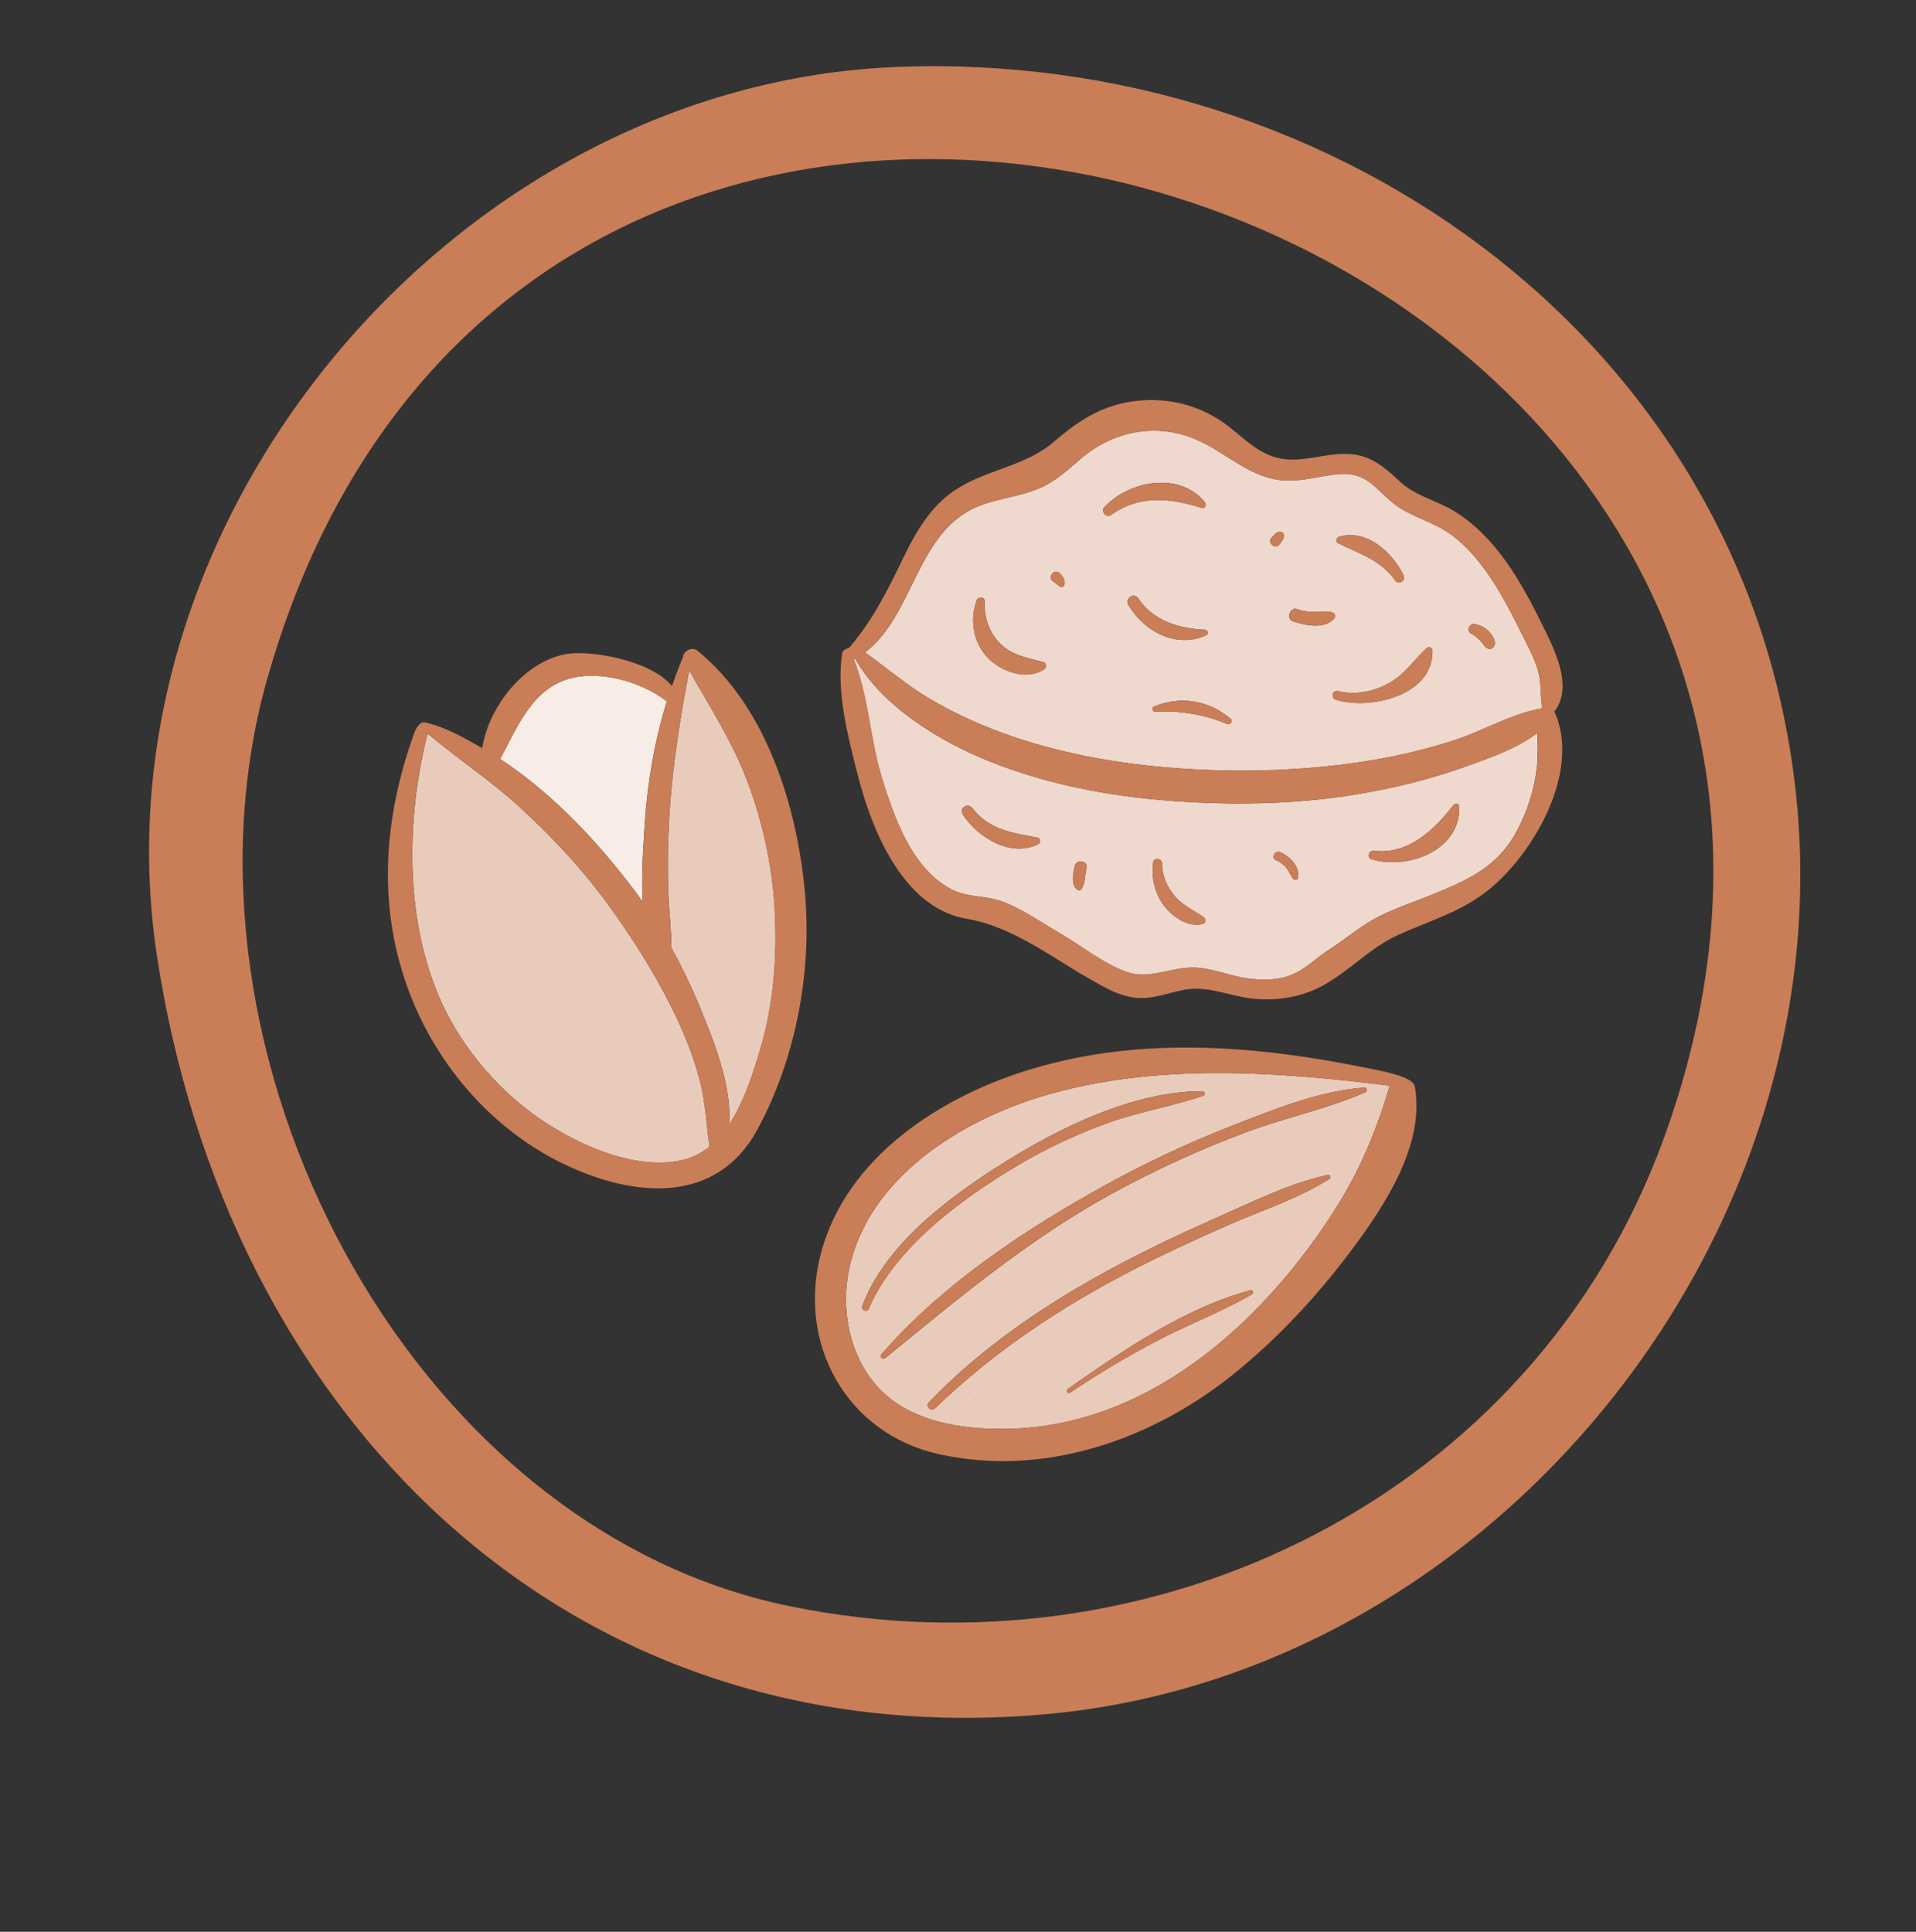 <?xml version="1.0" encoding="UTF-8"?>
<svg id="allergen_icons" data-name="allergen icons" xmlns="http://www.w3.org/2000/svg" viewBox="0 0 311.43 314.01">
  <rect x="0" y="0" width="311.43" height="314.01" fill="#333333" stroke="none"/>
  <defs>
    <style>
      .cls-1 {
        fill: #f7ece6;
      }

      .cls-2 {
        fill: #e9cbbc;
      }

      .cls-3 {
        fill: #efd8cd;
      }

      .cls-4 {
        fill: #c97e57;
      }
    </style>
  </defs>
  <path class="cls-4" d="m292.02,130.01c-7.29-73.54-74.38-121.95-146.21-119.13C74.19,13.69,14.79,84.09,25.48,155.15c11.17,74.3,65.98,130.31,144.11,123.53,72.59-6.3,129.56-76.68,122.43-148.67-2.71-27.34,2.72,27.45,0,0Zm-21.57,55c-21.23,58.44-83.07,88.25-142.21,76.05-62.29-12.85-101.93-90.26-84.8-150.72,44.27-156.24,281.34-74.89,227.01,74.67-8.73,24.04,8.39-23.1,0,0Z"/>
  <g>
    <path class="cls-2" d="m108.96,163.37c-2.99-5.9-6.58-11.53-10.5-16.85-4.13-5.59-8.93-10.69-14.05-15.38-4.71-4.31-10.05-7.8-14.91-11.91-3.91,15.48-3.77,34.3,4.57,48.06,3.85,6.34,9.2,11.86,15.51,15.77,5.93,3.67,14.03,7.04,21.12,5.57,1.78-.37,3.3-1.17,4.63-2.25-.53-3.56-.64-7.15-1.56-10.69-1.1-4.26-2.83-8.39-4.81-12.31Z"/>
    <path class="cls-2" d="m169.87,178.06c-13.65,4.01-28.76,13.36-31.88,28.33-1.36,6.56.12,14.08,4.71,19.09,5.22,5.68,13.63,6.9,20.96,6.78,15.69-.24,29.37-8.2,40.18-19.09,5.03-5.07,9.53-10.81,13.34-16.86,3.98-6.31,6.56-12.66,8.72-19.83-18.38-2.31-38.06-3.7-56.03,1.58Zm-28.67,34.72c-.26.6-1.28.17-1.06-.44,3.7-10.05,14.24-17.84,23.02-23.35,9.15-5.74,21.26-11.66,32.28-11.61.46,0,.47.62.08.76-4.93,1.68-10.1,2.51-15.03,4.25-5.32,1.87-10.45,4.28-15.29,7.18-9.05,5.42-19.73,13.23-24.01,23.21Zm17.17,14.74c-.06,0-.05-.09,0-.09s.05.09,0,.09Zm45.14-17.14c-4.82,2.8-10.14,4.82-15.1,7.4-5,2.59-9.81,5.48-14.5,8.6-.38.25-.69-.36-.33-.62,8.89-6.21,19.08-13.21,29.68-16.03.4-.11.58.45.25.65Zm12.57-18.74c-5.1,3.22-11.03,5.12-16.54,7.54-5.44,2.39-10.85,4.89-16.12,7.63-11.46,5.95-22.13,13.13-31.44,22.11-.65.62-1.63-.32-1.01-.97,8.7-9.04,19.1-16.06,30.12-21.97,5.38-2.88,10.89-5.5,16.47-7.96,5.89-2.59,11.95-5.67,18.27-7.03.4-.09.57.44.25.65Zm5.68-14.86c.39-.03.55.6.19.76-6.31,2.75-13.25,4.18-19.72,6.62-7.33,2.76-14.46,6.03-21.34,9.78-13.63,7.44-25.03,17.07-37,26.81-.44.36-.97-.21-.6-.63,9.89-11.41,23.52-20.42,36.66-27.64,6.56-3.6,13.35-6.78,20.33-9.5,6.72-2.62,14.24-5.69,21.49-6.19Z"/>
    <path class="cls-3" d="m238.45,124.53c-5.1,1.84-10.36,3.21-15.69,4.2-10.68,1.99-21.47,2.26-32.29,1.46-10.22-.76-20.33-2.67-29.85-6.52-7.93-3.21-17.26-8.85-21.6-16.59-.08.05-.16.1-.25.14,2.38,5.87,2.65,12.89,4.49,18.94,1.97,6.49,4.9,15,11.32,18.37,2.67,1.4,5.68,1.01,8.45,2.06,3.23,1.22,6.26,3.39,9.24,5.11,3.46,2.01,6.98,4.88,10.75,6.26,3.62,1.33,6.95-.61,10.6-.68,3.21-.06,6.1,1.37,9.23,1.77,7.72.99,9.26-2.16,13.1-4.61,2.49-1.58,4.7-3.54,7.29-4.98,3.05-1.7,6.38-2.74,9.6-4.05,6.12-2.5,10.78-4.65,13.85-10.57,1.63-3.14,2.73-6.64,3.13-10.15.21-1.87.11-3.72.09-5.58-3.32,2.56-7.58,4.01-11.47,5.42Zm-69.66,12.68c-4.52,2.23-9.84-1.04-12.3-4.83-.66-1.01.83-1.95,1.55-1.02,2.73,3.53,6.53,4.04,10.6,4.79.48.09.58.84.14,1.06Zm7.81,3.92c-.3,1.08-.14,2.55-.88,3.45-.18.22-.51.14-.69-.01-1.02-.85-.59-2.73-.32-3.82.31-1.2,2.21-.81,1.89.38Zm18.94,9.04c-2.39.66-4.93-1.13-6.32-2.94-1.54-2.01-2.1-4.59-1.78-7.06.11-.84,1.44-.66,1.45.15.02,2.13.82,3.98,2.24,5.55,1.32,1.45,3.02,2.12,4.54,3.25.38.28.38.91-.14,1.05Zm15.44-7.46c-.08.43-.64.38-.83.1-.39-.56-.65-1.21-1.07-1.75-.45-.57-1.03-.96-1.69-1.24-.87-.36-.16-1.66.71-1.29,1.56.67,3.23,2.35,2.89,4.18Zm12.01-3.02c-.91-.27-.56-1.5.34-1.39,5.61.65,9.75-3.37,12.92-7.43.3-.38.93-.28.94.26.22,7.09-8.33,10.29-14.2,8.56Z"/>
    <path class="cls-2" d="m121.58,127.27c-2.43-6.55-6.15-12.28-9.56-18.29-1.47,7.8-2.76,15.66-3.22,23.58-.25,4.38-.34,8.76-.14,13.14.13,2.8.47,5.59.47,8.36,2.07,3.75,3.87,7.65,5.46,11.66,1.94,4.9,4.37,11.34,3.91,17.1,2.44-3.66,3.9-8.34,5.03-12.11,2.25-7.51,2.83-15.35,2.37-23.16-.41-6.96-1.9-13.75-4.32-20.28Z"/>
    <path class="cls-3" d="m247.74,103.82c-1.41-2.86-2.85-5.72-4.52-8.44-1.94-3.14-4.27-6.17-7.24-8.4-2.63-1.98-5.84-2.73-8.57-4.5-3.57-2.33-4.72-5.84-9.81-5.42-2.86.24-5.65,1.16-8.55,1.05-5.71-.22-9.48-4.4-14.43-6.58-6.6-2.91-13.65-1.52-19.03,3.1-2.06,1.77-3.99,3.57-6.51,4.68-3.53,1.55-7.6,1.71-11.06,3.43-9.14,4.56-9.67,17.43-17.43,23.31,3.43,2.42,6.56,5.15,10.2,7.34,4.44,2.68,9.26,4.8,14.17,6.46,8.34,2.81,17.14,4.32,25.9,4.99,10.63.81,21.57.49,32.1-1.26,4.57-.76,9.09-1.84,13.49-3.28,4.7-1.53,9.15-4.24,14.02-5.12.07-.06.13-.11.21-.15-.34-1.91-.12-3.8-.6-5.69-.48-1.94-1.45-3.73-2.32-5.51Zm-78.04,5c-2.74,1.75-6.59.48-8.8-1.57-2.65-2.47-3.35-6.3-2.16-9.64.23-.66,1.35-.65,1.31.15-.14,2.6.76,5.2,2.67,7,1.97,1.85,4.31,2.16,6.8,2.84.56.15.67.9.18,1.21Zm3.28-13.72c-.08.2-.31.4-.54.3-.47-.2-.76-.6-1.19-.84-1.11-.64.1-2.23.98-1.39.5.48,1.05,1.2.75,1.93Zm6.53-12.66c4-4.31,12.22-5.87,16.34-.79.31.39.03,1.07-.53.9-5.15-1.59-10.11-2.16-14.74,1.17-.79.57-1.7-.6-1.07-1.28Zm3.9,15.89c-.62-1.06.91-2.1,1.6-1.06,2.42,3.65,6.64,4.91,10.84,5.1.44.02.68.67.23.88-4.82,2.25-10.15-.6-12.67-4.92Zm15.99,19.34c-3.69-1.57-7.65-2.18-11.65-1.98-.42.02-.61-.65-.21-.82,4.34-1.82,8.92-1.04,12.5,1.98.5.42-.16,1.03-.64.82Zm8.52-29.13c-.61.86-2-.34-1.23-1.14.35-.36.68-.82,1.18-.95.37-.1.86.18.83.61-.05.62-.41.97-.78,1.48Zm9.69-1.28c4.46-1.34,8.64,2.44,10.5,6.2.45.92-.76,1.72-1.36.86-2.32-3.33-5.83-4.31-9.27-6.03-.45-.22-.3-.89.14-1.02Zm-7.48,13.72c-1.12-.39-.46-2.34.65-1.97.99.32,1.97.5,3.02.48.92-.02,1.89-.23,2.77.07.32.11.61.54.36.87-1.47,1.95-4.85,1.23-6.81.55Zm7,12.76c-.87-.27-.57-1.6.34-1.39,2.93.68,5.83.09,8.43-1.39,2.53-1.44,3.91-3.66,5.96-5.59.36-.34.98-.1.98.4.11,7.38-10.26,9.67-15.71,7.97Zm25.64-8.58c-.18.25-.41.36-.72.31-.69-.11-.96-.8-1.39-1.27-.42-.46-.95-.9-1.51-1.19-.86-.44-.34-1.75.57-1.56.85.17,1.62.52,2.23,1.15.58.6,1.43,1.71.82,2.56Z"/>
    <path class="cls-1" d="m103.37,145.07c.37.5.72,1,1.08,1.51-.22-4.31.09-8.7.34-12.56.44-6.83,1.6-13.54,3.6-20.02-4.32-3.35-11.42-5.24-16.46-3.5-5.62,1.94-7.95,7.88-10.63,12.88,8.7,5.69,16.28,13.93,22.07,21.69Z"/>
  </g>
  <g>
    <g>
      <path class="cls-4" d="m169.51,107.61c-2.49-.68-4.82-.99-6.8-2.84-1.91-1.8-2.81-4.4-2.67-7,.04-.8-1.08-.8-1.31-.15-1.19,3.34-.49,7.17,2.16,9.64,2.2,2.05,6.06,3.32,8.8,1.57.49-.31.38-1.06-.18-1.21Z"/>
      <path class="cls-4" d="m195.84,81.66c-4.12-5.08-12.34-3.52-16.34.79-.63.68.28,1.85,1.07,1.28,4.63-3.33,9.6-2.75,14.74-1.17.56.17.84-.52.53-.9Z"/>
      <path class="cls-4" d="m195.85,102.38c-4.2-.19-8.41-1.45-10.84-5.1-.69-1.04-2.22,0-1.6,1.06,2.52,4.32,7.84,7.17,12.67,4.92.45-.21.21-.86-.23-.88Z"/>
      <path class="cls-4" d="m231.86,105.37c-2.05,1.92-3.43,4.15-5.96,5.59-2.6,1.48-5.5,2.07-8.43,1.39-.91-.21-1.21,1.12-.34,1.39,5.45,1.71,15.83-.59,15.71-7.97,0-.51-.62-.74-.98-.4Z"/>
      <path class="cls-4" d="m228.11,93.46c-1.86-3.76-6.03-7.54-10.5-6.2-.43.13-.58.8-.14,1.02,3.44,1.72,6.95,2.7,9.27,6.03.6.87,1.81.06,1.36-.86Z"/>
      <path class="cls-4" d="m216.58,99.55c-.88-.3-1.86-.08-2.77-.07-1.04.02-2.03-.16-3.02-.48-1.11-.36-1.77,1.59-.65,1.97,1.96.68,5.34,1.4,6.81-.55.25-.33-.04-.76-.36-.87Z"/>
      <path class="cls-4" d="m168.65,136.16c-4.08-.75-7.87-1.26-10.6-4.79-.72-.93-2.21,0-1.55,1.02,2.46,3.79,7.77,7.06,12.3,4.83.44-.21.34-.97-.14-1.06Z"/>
      <path class="cls-4" d="m195.68,149.12c-1.53-1.13-3.23-1.8-4.54-3.25-1.42-1.57-2.23-3.42-2.24-5.55,0-.81-1.34-.98-1.45-.15-.32,2.47.24,5.05,1.78,7.06,1.39,1.81,3.93,3.6,6.32,2.94.52-.14.52-.77.14-1.05Z"/>
      <path class="cls-4" d="m236.25,130.87c-3.16,4.06-7.3,8.08-12.92,7.43-.9-.1-1.25,1.13-.34,1.39,5.87,1.72,14.41-1.47,14.2-8.56-.02-.54-.65-.64-.94-.26Z"/>
      <g>
        <path class="cls-4" d="m130.85,145.28c-1.21-13.94-6.24-30.38-17.48-39.51-.86-.7-2.24.02-2.34,1-.67,1.57-1.26,3.16-1.81,4.76-3.34-4.15-12.91-5.81-16.85-5.26-6.79.94-12.88,8.28-13.99,15.34-3.01-1.71-5.8-3.36-9.27-4.18-.95-.23-1.64,1.31-1.75,1.64-5.07,14-6.15,28.67-.61,42.8,4.63,11.8,13.62,22,25.13,27.46,11.17,5.3,24.58,6.55,31.23-5.73,6.2-11.44,8.86-25.38,7.74-38.3Zm-38.92-34.78c5.04-1.74,12.14.15,16.46,3.5-2.01,6.48-3.16,13.19-3.6,20.02-.25,3.86-.55,8.25-.34,12.56-.36-.5-.71-1.01-1.08-1.51-5.79-7.76-13.38-16-22.07-21.69,2.68-5.01,5.01-10.94,10.63-12.88Zm18.76,78.11c-7.08,1.47-15.19-1.89-21.12-5.57-6.31-3.91-11.66-9.43-15.51-15.77-8.35-13.76-8.49-32.58-4.57-48.06,4.86,4.1,10.2,7.59,14.91,11.91,5.12,4.69,9.93,9.79,14.05,15.38,3.92,5.32,7.51,10.95,10.5,16.85,1.98,3.92,3.71,8.05,4.81,12.31.91,3.54,1.03,7.14,1.56,10.69-1.33,1.08-2.85,1.88-4.63,2.25Zm12.83-17.91c-1.13,3.77-2.59,8.45-5.03,12.11.46-5.75-1.96-12.2-3.91-17.1-1.59-4.01-3.39-7.91-5.46-11.66,0-2.78-.33-5.56-.47-8.36-.21-4.39-.12-8.76.14-13.14.46-7.93,1.75-15.78,3.22-23.58,3.41,6.02,7.14,11.74,9.56,18.29,2.42,6.53,3.91,13.32,4.32,20.28.46,7.8-.12,15.65-2.37,23.16Z"/>
        <path class="cls-4" d="m250.7,101.58c-2.44-4.96-5.17-10.01-8.98-14.07-1.61-1.71-3.4-3.25-5.42-4.47-2.86-1.72-6.28-2.43-8.75-4.76-3.62-3.41-6.01-5.02-11.19-4.35-3.46.45-6.73,1.47-10.11.04-2.8-1.19-4.92-3.53-7.37-5.26-4.34-3.06-9.66-4.23-14.9-3.45-5.01.74-8.8,3.19-12.54,6.44-4.86,4.22-11.11,4.53-16.31,8.04-3.99,2.7-6.32,6.82-8.37,11.07-2.59,5.36-4.88,9.96-8.74,14.49-.35.09-1.04.38-1.12.82-.99,6.1.86,13.33,2.36,19.25,1.42,5.6,3.4,11.27,6.7,16.06,2.71,3.93,6.38,7.13,11.21,7.93,7.45,1.24,13.91,6.38,20.47,10.07,2.12,1.2,4.25,2.41,6.7,2.73,2.93.39,5.45-.8,8.28-1.29,3.7-.64,7.05.96,10.65,1.42,2.81.36,5.66.12,8.37-.67,6.11-1.78,9.86-7,15.5-9.59,5.22-2.39,10.45-3.79,14.97-7.5,7.29-5.98,14.92-19.28,10.54-28.87,3.14-4.06.02-10.07-1.96-14.1Zm-92.68-18.84c3.46-1.72,7.53-1.88,11.06-3.43,2.52-1.11,4.45-2.9,6.51-4.68,5.38-4.62,12.43-6.01,19.03-3.1,4.95,2.18,8.73,6.36,14.43,6.58,2.9.11,5.69-.82,8.55-1.05,5.09-.42,6.23,3.09,9.81,5.42,2.72,1.77,5.93,2.52,8.57,4.5,2.97,2.23,5.3,5.26,7.24,8.4,1.67,2.72,3.12,5.58,4.52,8.44.87,1.78,1.84,3.58,2.32,5.51.47,1.89.25,3.79.6,5.69-.07.04-.14.09-.21.15-4.86.89-9.32,3.59-14.02,5.12-4.4,1.43-8.92,2.52-13.49,3.28-10.53,1.75-21.46,2.07-32.1,1.26-8.76-.67-17.56-2.18-25.9-4.99-4.91-1.66-9.73-3.78-14.17-6.46-3.63-2.19-6.77-4.92-10.2-7.34,7.76-5.88,8.29-18.75,17.43-23.31Zm91.82,41.95c-.4,3.51-1.51,7.01-3.13,10.15-3.07,5.92-7.72,8.07-13.85,10.57-3.22,1.31-6.55,2.35-9.6,4.05-2.58,1.44-4.8,3.4-7.29,4.98-3.84,2.45-5.37,5.6-13.1,4.61-3.13-.4-6.02-1.84-9.23-1.77-3.65.07-6.98,2.01-10.6.68-3.77-1.39-7.29-4.26-10.75-6.26-2.97-1.72-6.01-3.9-9.24-5.11-2.77-1.05-5.79-.66-8.45-2.06-6.42-3.37-9.35-11.89-11.32-18.37-1.84-6.05-2.11-13.07-4.49-18.94.08-.05.16-.1.25-.14,4.34,7.74,13.68,13.38,21.6,16.59,9.52,3.85,19.63,5.77,29.85,6.52,10.82.8,21.6.53,32.29-1.46,5.33-.99,10.59-2.36,15.69-4.2,3.89-1.4,8.14-2.85,11.47-5.42.02,1.86.13,3.72-.09,5.58Z"/>
        <path class="cls-4" d="m229.96,176.58c-.3-1.68-6.05-2.62-7.54-2.93-17.92-3.65-36.46-5.28-54.43.02-14.83,4.37-30.44,14.29-34.58,30.15-3.84,14.69,4.22,29.22,19.18,32.55,17.05,3.79,34.5-2.26,47.8-12.92,7.19-5.77,13.68-12.75,19.2-20.13,5.45-7.29,12.08-17.23,10.37-26.74Zm-12.78,19.73c-3.81,6.04-8.31,11.79-13.34,16.86-10.81,10.9-24.49,18.85-40.18,19.09-7.33.11-15.74-1.1-20.96-6.78-4.6-5.01-6.08-12.53-4.71-19.09,3.11-14.98,18.22-24.32,31.88-28.33,17.97-5.28,37.66-3.89,56.03-1.58-2.16,7.17-4.74,13.52-8.72,19.83Z"/>
      </g>
      <path class="cls-4" d="m200.04,116.86c-3.58-3.02-8.16-3.8-12.5-1.98-.4.17-.21.84.21.82,3.99-.2,7.95.41,11.65,1.98.49.21,1.14-.39.64-.82Z"/>
      <path class="cls-4" d="m208.1,138.53c-.86-.37-1.58.92-.71,1.29.66.28,1.24.67,1.69,1.24.43.54.69,1.19,1.07,1.75.2.29.76.33.83-.1.34-1.83-1.33-3.51-2.89-4.18Z"/>
      <path class="cls-4" d="m174.72,140.75c-.28,1.09-.7,2.97.32,3.82.19.15.51.23.69.01.74-.89.58-2.37.88-3.45.33-1.19-1.58-1.58-1.89-.38Z"/>
      <path class="cls-4" d="m172.22,93.17c-.88-.84-2.09.75-.98,1.39.43.25.72.65,1.19.84.23.1.46-.1.54-.3.3-.74-.25-1.46-.75-1.93Z"/>
      <path class="cls-4" d="m207.87,86.46c-.5.13-.83.59-1.18.95-.77.8.62,2,1.23,1.14.37-.51.72-.86.78-1.48.04-.43-.46-.7-.83-.61Z"/>
      <path class="cls-4" d="m241.95,102.6c-.6-.63-1.38-.97-2.23-1.15-.92-.19-1.43,1.12-.57,1.56.55.29,1.09.73,1.51,1.19.43.47.7,1.16,1.39,1.27.31.05.54-.06.72-.31.61-.85-.24-1.96-.82-2.56Z"/>
    </g>
    <path class="cls-4" d="m195.44,177.39c-11.02-.05-23.13,5.86-32.28,11.61-8.78,5.51-19.32,13.3-23.02,23.35-.22.6.8,1.04,1.06.44,4.27-9.98,14.95-17.79,24.01-23.21,4.84-2.9,9.97-5.3,15.29-7.18,4.93-1.74,10.1-2.57,15.03-4.25.39-.13.38-.76-.08-.76Z"/>
    <path class="cls-4" d="m221.74,176.79c-7.25.5-14.77,3.57-21.49,6.19-6.97,2.72-13.77,5.9-20.33,9.5-13.14,7.22-26.77,16.23-36.66,27.64-.37.42.16.99.6.63,11.97-9.74,23.38-19.37,37-26.81,6.87-3.75,14.01-7.02,21.34-9.78,6.47-2.44,13.41-3.87,19.72-6.62.36-.16.21-.78-.19-.76Z"/>
    <path class="cls-4" d="m158.37,227.44c-.06,0-.07.09,0,.09s.07-.09,0-.09Z"/>
    <path class="cls-4" d="m215.82,191c-6.32,1.36-12.38,4.44-18.27,7.03-5.58,2.45-11.1,5.07-16.47,7.96-11.02,5.91-21.42,12.94-30.12,21.97-.63.65.36,1.6,1.01.97,9.31-8.98,19.98-16.17,31.44-22.11,5.28-2.74,10.68-5.24,16.12-7.63,5.51-2.42,11.44-4.32,16.54-7.54.33-.21.16-.74-.25-.65Z"/>
    <path class="cls-4" d="m203.25,209.74c-10.6,2.82-20.79,9.82-29.68,16.03-.36.25-.05.87.33.62,4.69-3.12,9.5-6,14.5-8.6,4.96-2.57,10.28-4.6,15.1-7.4.33-.19.15-.75-.25-.65Z"/>
  </g>
</svg>